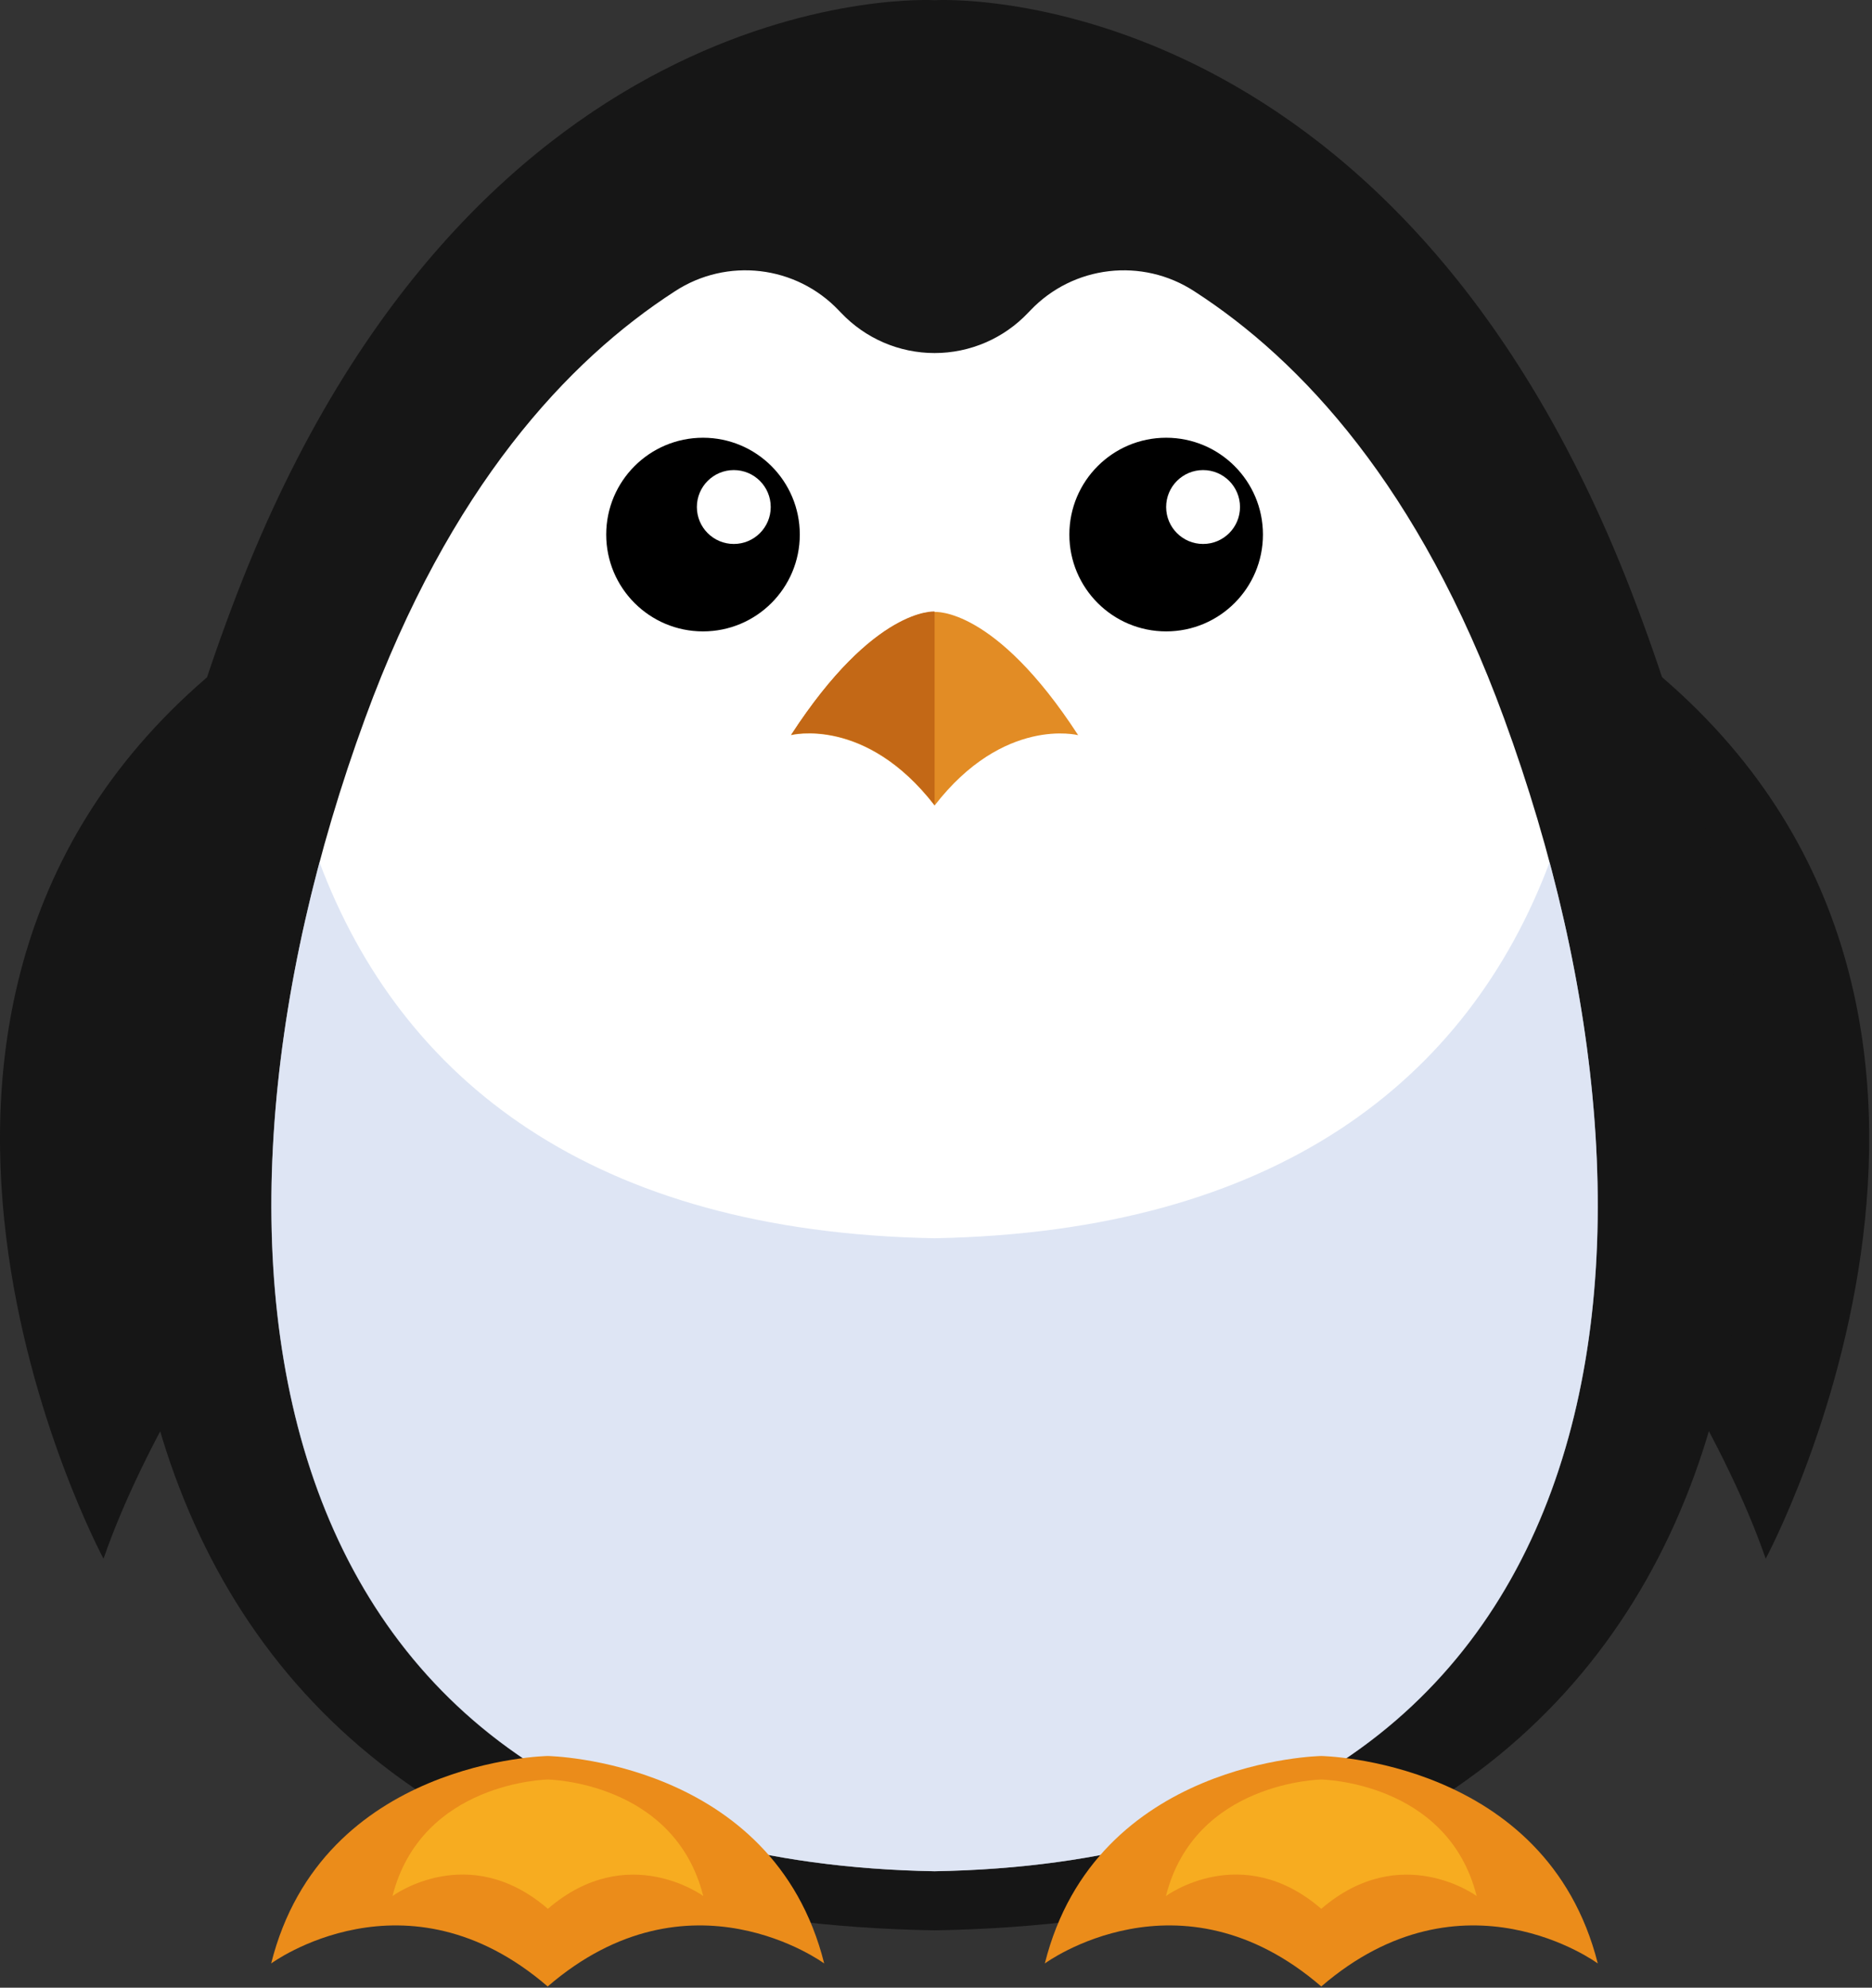 <?xml version="1.0" encoding="UTF-8" standalone="no"?>
<!-- Generator: Gravit.io -->
<svg xmlns="http://www.w3.org/2000/svg" xmlns:xlink="http://www.w3.org/1999/xlink" style="isolation:isolate" viewBox="169 416 293 311" width="293pt" height="311pt"><rect x="169" y="416" width="293" height="311" fill="#333333" stroke="none"/><defs><clipPath id="_clipPath_jzjAv2X1u2asKMtiqB4TO9GqzpIwkd9k"><rect x="169" y="416" width="292.564" height="310.81"/></clipPath></defs><g clip-path="url(#_clipPath_jzjAv2X1u2asKMtiqB4TO9GqzpIwkd9k)"><g><path d=" M 394.672 579.81 C 394.672 579.81 432.872 623.89 445.362 659.88 C 445.362 659.88 492.362 572.46 426.262 519.57 L 394.672 579.81 Z " fill="rgb(22,22,22)"/><path d=" M 315.282 718.03 C 183.052 715.77 168.722 605.6 206.202 508.63 C 243.682 411.66 315.282 416.03 315.282 416.03 C 315.282 416.03 386.922 411.65 424.352 508.63 C 461.782 605.61 447.502 715.77 315.282 718.03 Z " fill="rgb(22,22,22)"/><path d=" M 235.882 579.81 C 235.882 579.81 197.682 623.89 185.202 659.88 C 185.202 659.88 138.202 572.46 204.302 519.57 L 235.882 579.81 Z " fill="rgb(22,22,22)"/><path d=" M 315.282 708.78 C 207.282 706.83 195.532 611.96 226.142 528.4 C 239.392 492.17 257.892 472.4 274.612 461.59 C 282.774 456.245 293.591 457.509 300.302 464.59 L 300.642 464.94 C 304.448 468.961 309.74 471.239 315.277 471.239 C 320.814 471.239 326.106 468.961 329.912 464.94 L 330.252 464.59 C 336.968 457.511 347.786 456.248 355.952 461.59 C 372.672 472.38 391.162 492.17 404.412 528.4 C 435.002 611.96 423.312 706.83 315.282 708.78 Z " fill="rgb(255,255,255)"/><g opacity="0.57"><path d=" M 315.282 708.79 C 216.832 707.03 198.362 628.1 219.002 550.9 C 231.752 584.9 261.662 608.76 315.272 609.74 C 368.882 608.74 398.792 584.9 411.542 550.9 C 432.192 628.1 413.732 707.03 315.282 708.79 Z " fill="rgb(197,210,236)"/></g><circle vector-effect="non-scaling-stroke" cx="279.032" cy="499.64" r="15.15" fill="rgb(0,0,0)"/><circle vector-effect="non-scaling-stroke" cx="351.522" cy="499.64" r="15.15" fill="rgb(0,0,0)"/><circle vector-effect="non-scaling-stroke" cx="283.852" cy="495.33" r="5.78" fill="rgb(255,255,255)"/><circle vector-effect="non-scaling-stroke" cx="357.302" cy="495.33" r="5.78" fill="rgb(255,255,255)"/><path d=" M 337.752 531.03 C 337.752 531.03 326.122 528.03 315.282 542.03 C 304.442 528.03 292.802 531.03 292.802 531.03 C 305.872 510.94 315.282 511.75 315.282 511.75 C 315.282 511.75 324.672 510.89 337.752 531.03 Z " fill="rgb(226,140,37)"/><path d=" M 315.282 511.68 L 315.282 541.97 C 304.442 527.97 292.832 530.97 292.832 530.97 C 305.852 510.91 315.282 511.68 315.282 511.68 Z " fill="rgb(195,104,22)"/><path d=" M 298.002 723.21 C 298.002 723.21 276.922 707.67 254.722 726.81 C 232.532 707.67 211.442 723.21 211.442 723.21 C 219.442 691.3 254.722 690.75 254.722 690.75 C 254.722 690.75 290.002 691.3 298.002 723.21 Z " fill="rgb(235,140,26)"/><path d=" M 419.082 723.21 C 419.082 723.21 398.002 707.67 375.802 726.81 C 353.612 707.67 332.532 723.21 332.532 723.21 C 340.532 691.3 375.802 690.75 375.802 690.75 C 375.802 690.75 411.002 691.3 419.082 723.21 Z " fill="rgb(235,140,26)"/><path d=" M 400.122 712.66 C 400.122 712.66 388.272 703.93 375.802 714.66 C 363.332 703.9 351.492 712.66 351.492 712.66 C 356.002 694.74 375.802 694.43 375.802 694.43 C 375.802 694.43 395.602 694.74 400.122 712.66 Z " fill="rgb(247,172,32)"/><path d=" M 279.072 712.66 C 279.072 712.66 267.222 703.93 254.752 714.66 C 242.282 703.9 230.432 712.66 230.432 712.66 C 235.002 694.74 254.752 694.43 254.752 694.43 C 254.752 694.43 274.542 694.74 279.072 712.66 Z " fill="rgb(247,172,32)"/></g></g></svg>